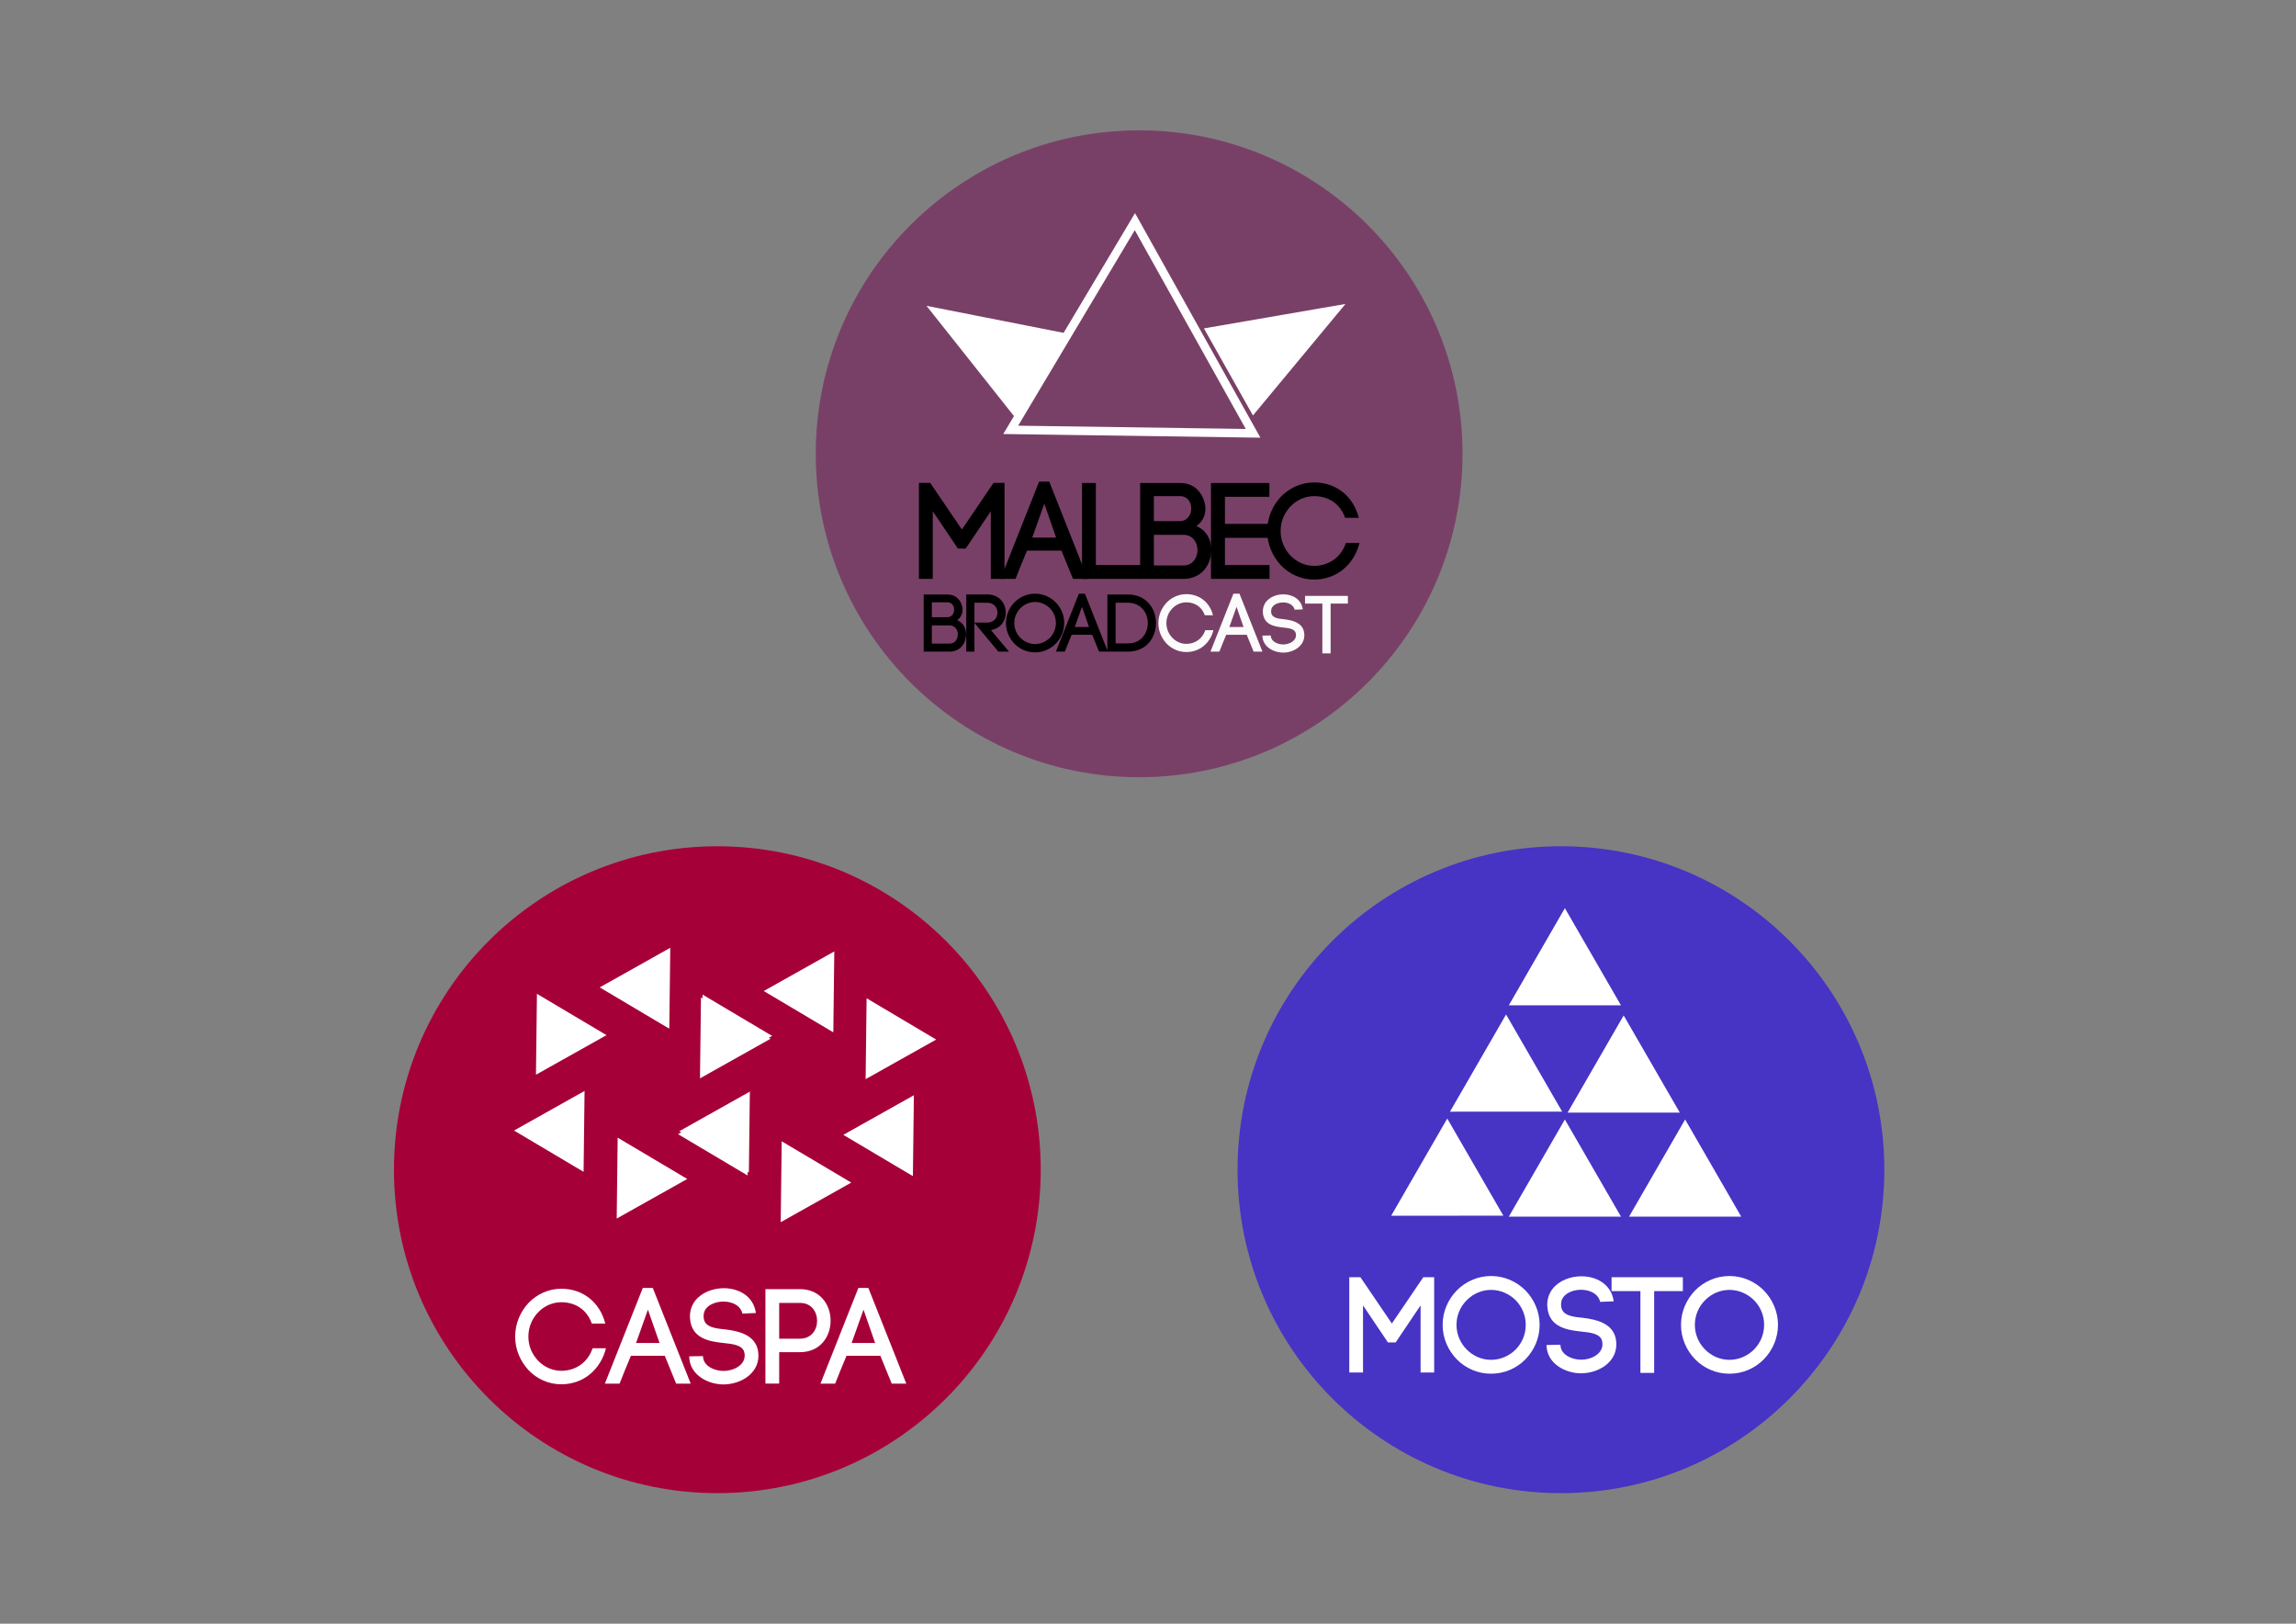 <?xml version="1.0" encoding="UTF-8" standalone="no"?>
<!-- Created with Inkscape (http://www.inkscape.org/) -->

<svg
   xmlns:dc="http://purl.org/dc/elements/1.1/"
   xmlns:cc="http://creativecommons.org/ns#"
   xmlns:rdf="http://www.w3.org/1999/02/22-rdf-syntax-ns#"
   xmlns:svg="http://www.w3.org/2000/svg"
   xmlns="http://www.w3.org/2000/svg"
   xmlns:sodipodi="http://sodipodi.sourceforge.net/DTD/sodipodi-0.dtd"
   xmlns:inkscape="http://www.inkscape.org/namespaces/inkscape"
   width="1052.362"
   height="744.094"
   id="svg2"
   version="1.1"
   inkscape:version="0.48.3.1 r9886"
   sodipodi:docname="caspa mosto.svg">
  <rect width="100%" height="100%" fill="#808080" stroke="none"/>
  <defs
     id="defs4" />
  <sodipodi:namedview
     id="base"
     pagecolor="#ffffff"
     bordercolor="#666666"
     borderopacity="1.0"
     inkscape:pageopacity="0.0"
     inkscape:pageshadow="2"
     inkscape:zoom="0.49497475"
     inkscape:cx="728.30512"
     inkscape:cy="464.45014"
     inkscape:document-units="px"
     inkscape:current-layer="text7279"
     showgrid="false"
     inkscape:window-width="1231"
     inkscape:window-height="776"
     inkscape:window-x="49"
     inkscape:window-y="24"
     inkscape:window-maximized="1" />
  <g
     inkscape:label="Capa 1"
     inkscape:groupmode="layer"
     id="layer1"
     transform="translate(0,-308.268)">
    <g
       id="g3090"
       transform="translate(10.467,7.297)">
      <g
         id="g7433"
         transform="matrix(0.733,0,0,0.733,-9509.392,566.073)">
        <g
           id="g7381"
           transform="translate(0,-3.536)">
          <path
             sodipodi:type="arc"
             style="fill:#4733c4;fill-opacity:1;stroke:none"
             id="path7273"
             sodipodi:cx="3937.8777"
             sodipodi:cy="165.9548"
             sodipodi:rx="260.92239"
             sodipodi:ry="260.92239"
             d="m 4198.8,165.955 c 0,144.103 -116.819,260.922 -260.922,260.922 -144.103,0 -260.922,-116.819 -260.922,-260.922 0,-144.103 116.819,-260.922 260.922,-260.922 144.103,0 260.922,116.819 260.922,260.922 z"
             transform="matrix(0.775,0,0,0.775,10883.171,244.553)" />
          <g
             style="font-size:47.264px;font-style:normal;font-weight:normal;line-height:125%;letter-spacing:0px;word-spacing:0px;fill:#ffffff;fill-opacity:1;stroke:none;font-family:Sans"
             id="text7279">
            <path
               d="m 13811.271,458.004 15.568,23.141 4.85,0 15.569,-23.141 0,41.942 8.507,0 0,-59.553 -6.806,0 -19.652,28.926 -19.653,-28.926 -6.976,0 0,59.553 8.593,0 0,-41.942"
               style="font-size:85.076px;font-variant:normal;font-stretch:normal;fill:#ffffff;font-family:Code Bold;-inkscape-font-specification:Code Bold"
               id="path3049" />
            <path
               d="m 13913.024,470.17 c 0,6.125 -2.468,11.485 -6.296,15.399 -3.999,3.999 -9.529,6.466 -15.399,6.466 -5.87,0 -11.315,-2.467 -15.228,-6.466 -3.914,-3.913 -6.381,-9.358 -6.381,-15.399 0,-6.04 2.467,-11.485 6.381,-15.399 3.913,-3.999 9.358,-6.466 15.228,-6.466 5.87,0 11.4,2.467 15.399,6.466 3.828,3.913 6.296,9.273 6.296,15.399 m -51.982,0 c 0,8.422 3.489,15.994 8.848,21.524 5.445,5.615 13.102,9.018 21.439,9.018 8.423,0 15.994,-3.403 21.524,-9.018 5.36,-5.53 8.848,-13.102 8.848,-21.524 0,-8.422 -3.488,-15.994 -8.848,-21.524 -5.53,-5.53 -13.101,-9.018 -21.524,-9.018 -8.337,0 -15.994,3.488 -21.439,9.018 -5.359,5.53 -8.848,13.102 -8.848,21.524"
               style="font-size:85.076px;font-variant:normal;font-stretch:normal;fill:#ffffff;font-family:Code Bold;-inkscape-font-specification:Code Bold"
               id="path3051" />
            <path
               d="m 13968.051,455.452 c -1.531,-10.89 -11.059,-15.654 -20.248,-15.654 -6.891,0 -14.037,2.722 -18.036,7.912 -2.552,3.318 -3.573,7.316 -3.232,11.315 l 0,-0.085 c 0.935,12.421 11.825,14.463 21.098,15.399 5.956,0.596 12.081,1.361 13.102,5.87 0.17,0.766 0.255,1.446 0.255,2.042 0,6.125 -6.976,9.699 -13.357,9.699 -5.53,0 -12.251,-2.893 -12.846,-8.422 l 0,0.34 -0.09,-1.276 -8.678,0.17 0.09,1.616 c 1.106,10.634 12.251,16.079 21.439,16.079 10.72,0 22.12,-6.636 22.12,-18.121 0,-1.191 -0.17,-2.637 -0.426,-3.913 -2.297,-9.528 -12.421,-11.655 -20.588,-12.676 -6.38,-0.596 -13.101,-1.361 -13.527,-7.487 -0.17,-2.042 0.255,-3.999 1.447,-5.53 2.382,-3.063 6.806,-4.424 10.804,-4.509 5.19,-0.085 10.975,2.212 12.166,7.572 l 8.507,-0.34"
               style="font-size:85.076px;font-variant:normal;font-stretch:normal;fill:#ffffff;font-family:Code Bold;-inkscape-font-specification:Code Bold"
               id="path3053" />
            <path
               d="m 13993.315,500.202 0,-51.13 17.951,0 0,-8.678 -44.58,0 0,8.678 18.036,0 0,51.13 8.593,0"
               style="font-size:85.076px;font-variant:normal;font-stretch:normal;fill:#ffffff;font-family:Code Bold;-inkscape-font-specification:Code Bold"
               id="path3055" />
            <path
               d="m 14062.072,470.17 c 0,6.125 -2.467,11.485 -6.296,15.399 -3.998,3.999 -9.528,6.466 -15.398,6.466 -5.871,0 -11.315,-2.467 -15.229,-6.466 -3.913,-3.913 -6.381,-9.358 -6.381,-15.399 0,-6.04 2.468,-11.485 6.381,-15.399 3.914,-3.999 9.358,-6.466 15.229,-6.466 5.87,0 11.4,2.467 15.398,6.466 3.829,3.913 6.296,9.273 6.296,15.399 m -51.981,0 c 0,8.422 3.488,15.994 8.848,21.524 5.444,5.615 13.101,9.018 21.439,9.018 8.422,0 15.994,-3.403 21.524,-9.018 5.359,-5.53 8.848,-13.102 8.848,-21.524 0,-8.422 -3.489,-15.994 -8.848,-21.524 -5.53,-5.53 -13.102,-9.018 -21.524,-9.018 -8.338,0 -15.995,3.488 -21.439,9.018 -5.36,5.53 -8.848,13.102 -8.848,21.524"
               style="font-size:85.076px;font-variant:normal;font-stretch:normal;fill:#ffffff;font-family:Code Bold;-inkscape-font-specification:Code Bold"
               id="path3057" />
          </g>
          <g
             transform="translate(3.855,0)"
             id="g7340">
            <path
               transform="matrix(-0.259,-0.966,0.966,-0.259,17421.368,12902.612)"
               inkscape:transform-center-y="12.59268"
               inkscape:transform-center-x="32.666567"
               d="m 13112.007,-131.256 49.598,49.598 -67.752,18.154 z"
               inkscape:randomized="0"
               inkscape:rounded="0"
               inkscape:flatsided="true"
               sodipodi:arg2="-0.78539816"
               sodipodi:arg1="-1.8325957"
               sodipodi:r2="33.602371"
               sodipodi:r1="40.496914"
               sodipodi:cy="-92.139175"
               sodipodi:cx="13122.488"
               sodipodi:sides="3"
               id="path7289"
               style="fill:#ffffff;stroke:none"
               sodipodi:type="star" />
            <path
               sodipodi:type="star"
               style="fill:#ffffff;stroke:none"
               id="path7303"
               sodipodi:sides="3"
               sodipodi:cx="13122.488"
               sodipodi:cy="-92.139175"
               sodipodi:r1="40.496914"
               sodipodi:r2="33.602371"
               sodipodi:arg1="-1.8325957"
               sodipodi:arg2="-0.78539816"
               inkscape:flatsided="true"
               inkscape:rounded="0"
               inkscape:randomized="0"
               d="m 13112.007,-131.256 49.598,49.598 -67.752,18.154 z"
               inkscape:transform-center-x="32.666567"
               inkscape:transform-center-y="12.59268"
               transform="matrix(-0.259,-0.966,0.966,-0.259,17384.598,12969.08)" />
            <path
               transform="matrix(-0.259,-0.966,0.966,-0.259,17458.137,12969.666)"
               inkscape:transform-center-y="12.59268"
               inkscape:transform-center-x="32.666567"
               d="m 13112.007,-131.256 49.598,49.598 -67.752,18.154 z"
               inkscape:randomized="0"
               inkscape:rounded="0"
               inkscape:flatsided="true"
               sodipodi:arg2="-0.78539816"
               sodipodi:arg1="-1.8325957"
               sodipodi:r2="33.602371"
               sodipodi:r1="40.496914"
               sodipodi:cy="-92.139175"
               sodipodi:cx="13122.488"
               sodipodi:sides="3"
               id="path7305"
               style="fill:#ffffff;stroke:none"
               sodipodi:type="star" />
            <path
               transform="matrix(-0.259,-0.966,0.966,-0.259,17347.828,13034.134)"
               inkscape:transform-center-y="12.59268"
               inkscape:transform-center-x="32.666567"
               d="m 13112.007,-131.256 49.598,49.598 -67.752,18.154 z"
               inkscape:randomized="0"
               inkscape:rounded="0"
               inkscape:flatsided="true"
               sodipodi:arg2="-0.78539816"
               sodipodi:arg1="-1.8325957"
               sodipodi:r2="33.602371"
               sodipodi:r1="40.496914"
               sodipodi:cy="-92.139175"
               sodipodi:cx="13122.488"
               sodipodi:sides="3"
               id="path7309"
               style="fill:#ffffff;stroke:none"
               sodipodi:type="star" />
            <path
               sodipodi:type="star"
               style="fill:#ffffff;stroke:none"
               id="path7311"
               sodipodi:sides="3"
               sodipodi:cx="13122.488"
               sodipodi:cy="-92.139175"
               sodipodi:r1="40.496914"
               sodipodi:r2="33.602371"
               sodipodi:arg1="-1.8325957"
               sodipodi:arg2="-0.78539816"
               inkscape:flatsided="true"
               inkscape:rounded="0"
               inkscape:randomized="0"
               d="m 13112.007,-131.256 49.598,49.598 -67.752,18.154 z"
               inkscape:transform-center-x="32.666567"
               inkscape:transform-center-y="12.59268"
               transform="matrix(-0.259,-0.966,0.966,-0.259,17421.367,13034.72)" />
            <path
               sodipodi:type="star"
               style="fill:#ffffff;stroke:none"
               id="path7313"
               sodipodi:sides="3"
               sodipodi:cx="13122.488"
               sodipodi:cy="-92.139175"
               sodipodi:r1="40.496914"
               sodipodi:r2="33.602371"
               sodipodi:arg1="-1.8325957"
               sodipodi:arg2="-0.78539816"
               inkscape:flatsided="true"
               inkscape:rounded="0"
               inkscape:randomized="0"
               d="m 13112.007,-131.256 49.598,49.598 -67.752,18.154 z"
               inkscape:transform-center-x="32.666567"
               inkscape:transform-center-y="12.59268"
               transform="matrix(-0.259,-0.966,0.966,-0.259,17496.564,13034.72)" />
          </g>
        </g>
        <g
           id="g7393"
           transform="translate(0,3.536)">
          <path
             transform="matrix(0.775,0,0,0.775,10355.67,237.481)"
             d="m 4198.8,165.955 c 0,144.103 -116.819,260.922 -260.922,260.922 -144.103,0 -260.922,-116.819 -260.922,-260.922 0,-144.103 116.819,-260.922 260.922,-260.922 144.103,0 260.922,116.819 260.922,260.922 z"
             sodipodi:ry="260.92239"
             sodipodi:rx="260.92239"
             sodipodi:cy="165.9548"
             sodipodi:cx="3937.8777"
             id="path7271"
             style="fill:#a60038;fill-opacity:1;stroke:none"
             sodipodi:type="arc" />
          <g
             style="font-size:46.876px;font-style:normal;font-weight:normal;line-height:125%;letter-spacing:0px;word-spacing:0px;fill:#ffffff;fill-opacity:1;stroke:none;font-family:Sans"
             id="text7275">
            <path
               d="m 13281.096,470.465 c 0,8.185 3.375,15.61 8.438,21.01 5.147,5.4 12.403,8.775 20.419,8.775 13.753,0 24.553,-9.113 27.928,-22.529 l -8.353,0 c -3.037,8.944 -10.631,14.091 -19.575,14.091 -5.653,0 -10.8,-2.447 -14.513,-6.328 -3.713,-3.881 -6.075,-9.113 -6.075,-15.019 0,-6.075 2.362,-11.306 6.075,-15.188 3.713,-3.881 8.86,-6.328 14.513,-6.328 8.691,0 15.947,4.472 19.069,13.332 l 8.438,0 c -3.375,-13.332 -14.007,-21.769 -27.507,-21.769 -8.016,0 -15.272,3.459 -20.419,8.775 -5.063,5.4 -8.438,12.825 -8.438,21.179"
               style="font-size:84.377px;font-variant:normal;font-stretch:normal;fill:#ffffff;font-family:Code Bold;-inkscape-font-specification:Code Bold"
               id="path3037" />
            <path
               d="m 13364.117,453.59 7.257,20.841 -14.682,0 7.425,-20.841 m 17.635,46.238 9.113,0 -23.71,-59.823 -6.244,0 -23.71,59.823 9.197,0 c 1.857,-4.894 4.81,-11.982 7.088,-17.382 l 21.178,0 7.088,17.382"
               style="font-size:84.377px;font-variant:normal;font-stretch:normal;fill:#ffffff;font-family:Code Bold;-inkscape-font-specification:Code Bold"
               id="path3039" />
            <path
               d="m 13431.629,455.7 c -1.518,-10.8 -10.969,-15.525 -20.081,-15.525 -6.835,0 -13.923,2.7 -17.888,7.847 -2.532,3.291 -3.544,7.256 -3.207,11.222 l 0,-0.084 c 0.929,12.319 11.729,14.344 20.926,15.272 5.906,0.591 11.981,1.35 12.994,5.822 0.169,0.759 0.253,1.434 0.253,2.025 0,6.075 -6.919,9.619 -13.247,9.619 -5.485,0 -12.15,-2.869 -12.741,-8.353 l 0,0.338 -0.08,-1.266 -8.607,0.169 0.08,1.603 c 1.096,10.547 12.15,15.947 21.263,15.947 10.631,0 21.937,-6.581 21.937,-17.972 0,-1.181 -0.168,-2.616 -0.421,-3.881 -2.279,-9.45 -12.319,-11.56 -20.42,-12.572 -6.328,-0.591 -12.994,-1.35 -13.415,-7.425 -0.169,-2.025 0.253,-3.966 1.434,-5.484 2.362,-3.038 6.75,-4.388 10.716,-4.472 5.147,-0.084 10.884,2.194 12.066,7.51 l 8.437,-0.338"
               style="font-size:84.377px;font-variant:normal;font-stretch:normal;fill:#ffffff;font-family:Code Bold;-inkscape-font-specification:Code Bold"
               id="path3041" />
            <path
               d="m 13437.594,440.765 0,59.064 8.606,0 0,-19.66 12.994,0 c 12.741,0 19.154,-9.788 19.154,-19.66 0,-9.872 -6.413,-19.744 -19.154,-19.744 l -21.6,0 m 8.606,30.966 0,-22.36 12.994,0 c 7.172,0 10.716,5.569 10.716,11.222 0,5.569 -3.544,11.138 -10.716,11.138 l -12.994,0"
               style="font-size:84.377px;font-variant:normal;font-stretch:normal;fill:#ffffff;font-family:Code Bold;-inkscape-font-specification:Code Bold"
               id="path3043" />
            <path
               d="m 13498.922,453.59 7.257,20.841 -14.682,0 7.425,-20.841 m 17.635,46.238 9.113,0 -23.71,-59.823 -6.244,0 -23.71,59.823 9.197,0 c 1.857,-4.894 4.81,-11.982 7.088,-17.382 l 21.179,0 7.087,17.382"
               style="font-size:84.377px;font-variant:normal;font-stretch:normal;fill:#ffffff;font-family:Code Bold;-inkscape-font-specification:Code Bold"
               id="path3045" />
          </g>
        </g>
      </g>
      <g
         transform="matrix(0.733,0,0,0.733,-9509.911,566.073)"
         id="g7409">
        <g
           id="g8967"
           transform="translate(9723.765,-731.107)">
          <path
             sodipodi:type="arc"
             style="fill:#794067;fill-opacity:1;stroke:none"
             id="path8001"
             sodipodi:cx="3937.8777"
             sodipodi:cy="165.9548"
             sodipodi:rx="260.92239"
             sodipodi:ry="260.92239"
             d="m 4198.8,165.955 c 0,144.103 -116.819,260.922 -260.922,260.922 -144.103,0 -260.922,-116.819 -260.922,-260.922 0,-144.103 116.819,-260.922 260.922,-260.922 144.103,0 260.922,116.819 260.922,260.922 z"
             transform="matrix(0.775,0,0,0.775,896.362,524.525)" />
          <g
             transform="matrix(2.482,0,0,2.482,1630.611,309.739)"
             id="g8003">
            <path
               inkscape:connector-curvature="0"
               id="path8005"
               style="font-size:40px;font-style:normal;font-variant:normal;font-weight:bold;font-stretch:normal;line-height:125%;letter-spacing:0px;word-spacing:0px;fill:#000000;fill-opacity:1;stroke:none;font-family:Code Bold;-inkscape-font-specification:'Code Bold, Bold'"
               d="m 881.779,152.832 6.324,9.4 1.97,0 6.324,-9.4 0,17.038 3.456,0 0,-24.192 -2.765,0 -7.983,11.75 -7.983,-11.75 -2.834,0 0,24.192 3.491,0 0,-17.038" />
            <path
               inkscape:connector-curvature="0"
               id="path8007"
               style="font-size:40px;font-style:normal;font-variant:normal;font-weight:bold;font-stretch:normal;line-height:125%;letter-spacing:0px;word-spacing:0px;fill:#000000;fill-opacity:1;stroke:none;font-family:Code Bold;-inkscape-font-specification:'Code Bold, Bold'"
               d="m 909.877,150.932 2.972,8.536 -6.013,0 3.041,-8.536 m 7.223,18.939 3.732,0 -9.711,-24.503 -2.557,0 -9.711,24.503 3.767,0 c 0.76,-2.004 1.97,-4.908 2.903,-7.119 l 8.675,0 2.903,7.119" />
            <path
               inkscape:connector-curvature="0"
               id="path8009"
               style="font-size:40px;font-style:normal;font-variant:normal;font-weight:bold;font-stretch:normal;line-height:125%;letter-spacing:0px;word-spacing:0px;fill:#000000;fill-opacity:1;stroke:none;font-family:Code Bold;-inkscape-font-specification:'Code Bold, Bold'"
               d="m 922.868,145.713 -3.491,0 0,24.157 14.861,0 0,-3.491 -11.37,0 0,-20.667" />
            <path
               inkscape:connector-curvature="0"
               id="path8011"
               style="font-size:40px;font-style:normal;font-variant:normal;font-weight:bold;font-stretch:normal;line-height:125%;letter-spacing:0px;word-spacing:0px;fill:#000000;fill-opacity:1;stroke:none;font-family:Code Bold;-inkscape-font-specification:'Code Bold, Bold'"
               d="m 937.477,149.031 6.601,0 c 3.802,0 3.732,6.29 -0.069,6.29 l -6.532,0 0,-6.29 m -3.456,-3.318 0,24.157 10.921,0 c 4.631,0 7.016,-3.663 7.016,-7.292 0,-2.281 -1.002,-4.838 -3.767,-6.013 2.419,-1.728 2.73,-4.493 1.763,-6.877 -0.899,-2.246 -2.834,-3.974 -5.875,-3.974 l -10.057,0 m 3.456,13.064 7.465,0 c 2.35,0 3.525,1.935 3.525,3.836 0,1.901 -1.175,3.871 -3.525,3.871 l -7.465,0 0,-7.707" />
            <path
               inkscape:connector-curvature="0"
               id="path8013"
               style="font-size:40px;font-style:normal;font-variant:normal;font-weight:bold;font-stretch:normal;line-height:125%;letter-spacing:0px;word-spacing:0px;fill:#000000;fill-opacity:1;stroke:none;font-family:Code Bold;-inkscape-font-specification:'Code Bold, Bold'"
               d="m 955.389,159.537 10.956,0 0,-3.525 -10.956,0 0,-6.808 11.197,0 0,-3.491 -14.723,0 0,24.157 14.757,0 0,-3.491 -11.232,0 0,-6.843" />
            <path
               inkscape:connector-curvature="0"
               id="path8015"
               style="font-size:40px;font-style:normal;font-variant:normal;font-weight:bold;font-stretch:normal;line-height:125%;letter-spacing:0px;word-spacing:0px;fill:#000000;fill-opacity:1;stroke:none;font-family:Code Bold;-inkscape-font-specification:'Code Bold, Bold'"
               d="m 966.025,157.844 c 0,3.352 1.382,6.394 3.456,8.605 2.108,2.212 5.08,3.594 8.364,3.594 5.633,0 10.057,-3.732 11.439,-9.227 l -3.421,0 c -1.244,3.663 -4.355,5.772 -8.018,5.772 -2.316,0 -4.424,-1.002 -5.944,-2.592 -1.521,-1.59 -2.488,-3.732 -2.488,-6.152 0,-2.488 0.968,-4.631 2.488,-6.221 1.521,-1.59 3.629,-2.592 5.944,-2.592 3.56,0 6.532,1.832 7.811,5.46 l 3.456,0 c -1.382,-5.46 -5.737,-8.916 -11.267,-8.916 -3.283,0 -6.255,1.417 -8.364,3.594 -2.074,2.212 -3.456,5.253 -3.456,8.675" />
            <path
               inkscape:connector-curvature="0"
               id="path8017"
               style="font-size:21.744px;font-style:normal;font-variant:normal;font-weight:bold;font-stretch:normal;line-height:125%;letter-spacing:0px;word-spacing:0px;fill:#000000;fill-opacity:1;stroke:none;font-family:Code Bold;-inkscape-font-specification:'Code Bold, Bold'"
               d="m 881.543,175.777 3.934,0 c 2.266,0 2.224,3.749 -0.041,3.749 l -3.893,0 0,-3.749 m -2.06,-1.977 0,14.397 6.508,0 c 2.76,0 4.181,-2.183 4.181,-4.346 0,-1.359 -0.597,-2.883 -2.245,-3.584 1.442,-1.03 1.627,-2.678 1.05,-4.099 -0.536,-1.339 -1.689,-2.369 -3.501,-2.369 l -5.994,0 m 2.06,7.785 4.449,0 c 1.401,0 2.101,1.153 2.101,2.286 0,1.133 -0.7,2.307 -2.101,2.307 l -4.449,0 0,-4.593" />
            <path
               sodipodi:nodetypes="ccccssccccssscc"
               inkscape:connector-curvature="0"
               id="path8019"
               style="font-size:21.744px;font-style:normal;font-variant:normal;font-weight:bold;font-stretch:normal;line-height:125%;letter-spacing:0px;word-spacing:0px;fill:#000000;fill-opacity:1;stroke:none;font-family:Code Bold;-inkscape-font-specification:'Code Bold, Bold'"
               d="m 893.036,181.874 5.252,6.323 2.698,0 -4.552,-5.417 c 2.472,-0.433 3.728,-2.369 3.728,-4.408 0,-2.286 -1.565,-4.593 -4.696,-4.593 l -5.252,0 0,14.417 2.06,0 0,-12.317 3.192,0 c 1.751,0 2.616,1.256 2.616,2.492 0,1.256 -0.865,2.513 -2.616,2.513 l -3.246,0 0.815,0.989" />
            <path
               inkscape:connector-curvature="0"
               id="path8021"
               style="font-size:21.744px;font-style:normal;font-variant:normal;font-weight:bold;font-stretch:normal;line-height:125%;letter-spacing:0px;word-spacing:0px;fill:#000000;fill-opacity:1;stroke:none;font-family:Code Bold;-inkscape-font-specification:'Code Bold, Bold'"
               d="m 912.795,180.988 c 0,1.483 -0.597,2.781 -1.524,3.728 -0.968,0.968 -2.307,1.565 -3.728,1.565 -1.421,0 -2.739,-0.597 -3.687,-1.565 -0.947,-0.947 -1.545,-2.266 -1.545,-3.728 0,-1.462 0.597,-2.78 1.545,-3.728 0.947,-0.968 2.266,-1.565 3.687,-1.565 1.421,0 2.76,0.597 3.728,1.565 0.927,0.947 1.524,2.245 1.524,3.728 m -12.584,0 c 0,2.039 0.844,3.872 2.142,5.211 1.318,1.359 3.172,2.183 5.19,2.183 2.039,0 3.872,-0.824 5.211,-2.183 1.298,-1.339 2.142,-3.172 2.142,-5.211 0,-2.039 -0.844,-3.872 -2.142,-5.211 -1.339,-1.339 -3.172,-2.183 -5.211,-2.183 -2.018,0 -3.872,0.844 -5.19,2.183 -1.298,1.339 -2.142,3.172 -2.142,5.211" />
            <path
               inkscape:connector-curvature="0"
               id="path8023"
               style="font-size:21.744px;font-style:normal;font-variant:normal;font-weight:bold;font-stretch:normal;line-height:125%;letter-spacing:0px;word-spacing:0px;fill:#000000;fill-opacity:1;stroke:none;font-family:Code Bold;-inkscape-font-specification:'Code Bold, Bold'"
               d="m 919.368,176.91 1.771,5.087 -3.584,0 1.812,-5.087 m 4.305,11.287 2.224,0 -5.788,-14.603 -1.524,0 -5.788,14.603 2.245,0 c 0.453,-1.195 1.174,-2.925 1.73,-4.243 l 5.17,0 1.73,4.243" />
            <path
               inkscape:connector-curvature="0"
               id="path8025"
               style="font-size:21.744px;font-style:normal;font-variant:normal;font-weight:bold;font-stretch:normal;line-height:125%;letter-spacing:0px;word-spacing:0px;fill:#000000;fill-opacity:1;stroke:none;font-family:Code Bold;-inkscape-font-specification:'Code Bold, Bold'"
               d="m 927.838,186.117 0,-10.236 3.089,0 c 3.337,0 5.026,2.575 5.026,5.128 0,2.554 -1.689,5.108 -5.026,5.108 l -3.089,0 m -2.08,-12.317 0,14.397 5.17,0 c 4.717,0 7.085,-3.584 7.085,-7.188 0,-3.604 -2.369,-7.209 -7.085,-7.209 l -5.17,0" />
            <path
               inkscape:connector-curvature="0"
               id="path8027"
               style="font-size:21.744px;font-style:normal;font-variant:normal;font-weight:bold;font-stretch:normal;line-height:125%;letter-spacing:0px;word-spacing:0px;fill:#ffffff;fill-opacity:0.98;stroke:none;font-family:Code Bold;-inkscape-font-specification:'Code Bold, Bold'"
               d="m 938.615,181.029 c 0,1.998 0.824,3.81 2.06,5.128 1.256,1.318 3.028,2.142 4.984,2.142 3.357,0 5.994,-2.224 6.817,-5.499 l -2.039,0 c -0.741,2.183 -2.595,3.44 -4.778,3.44 -1.38,0 -2.636,-0.597 -3.543,-1.545 -0.906,-0.947 -1.483,-2.224 -1.483,-3.666 0,-1.483 0.577,-2.76 1.483,-3.707 0.906,-0.947 2.163,-1.545 3.543,-1.545 2.121,0 3.893,1.092 4.655,3.254 l 2.06,0 c -0.824,-3.254 -3.419,-5.314 -6.714,-5.314 -1.957,0 -3.728,0.844 -4.984,2.142 -1.236,1.318 -2.06,3.131 -2.06,5.17" />
            <path
               inkscape:connector-curvature="0"
               id="path8029"
               style="font-size:21.744px;font-style:normal;font-variant:normal;font-weight:bold;font-stretch:normal;line-height:125%;letter-spacing:0px;word-spacing:0px;fill:#ffffff;fill-opacity:0.98;stroke:none;font-family:Code Bold;-inkscape-font-specification:'Code Bold, Bold'"
               d="m 958.304,176.91 1.771,5.087 -3.584,0 1.812,-5.087 m 4.305,11.287 2.224,0 -5.788,-14.603 -1.524,0 -5.788,14.603 2.245,0 c 0.453,-1.195 1.174,-2.925 1.73,-4.243 l 5.17,0 1.73,4.243" />
            <path
               inkscape:connector-curvature="0"
               id="path8031"
               style="font-size:21.744px;font-style:normal;font-variant:normal;font-weight:bold;font-stretch:normal;line-height:125%;letter-spacing:0px;word-spacing:0px;fill:#ffffff;fill-opacity:0.98;stroke:none;font-family:Code Bold;-inkscape-font-specification:'Code Bold, Bold'"
               d="m 974.994,177.55 c -0.371,-2.636 -2.678,-3.79 -4.902,-3.79 -1.668,0 -3.398,0.659 -4.366,1.915 -0.618,0.803 -0.865,1.771 -0.783,2.739 l 0,-0.021 c 0.227,3.007 2.863,3.501 5.108,3.728 1.442,0.144 2.925,0.33 3.172,1.421 0.041,0.185 0.062,0.35 0.062,0.494 0,1.483 -1.689,2.348 -3.234,2.348 -1.339,0 -2.966,-0.7 -3.11,-2.039 l 0,0.082 -0.021,-0.309 -2.101,0.041 0.021,0.391 c 0.268,2.575 2.966,3.893 5.19,3.893 2.595,0 5.355,-1.607 5.355,-4.387 0,-0.288 -0.041,-0.638 -0.103,-0.947 -0.556,-2.307 -3.007,-2.822 -4.984,-3.069 -1.545,-0.144 -3.172,-0.33 -3.275,-1.812 -0.041,-0.494 0.062,-0.968 0.35,-1.339 0.577,-0.741 1.648,-1.071 2.616,-1.092 1.256,-0.021 2.657,0.536 2.945,1.833 l 2.06,-0.082" />
            <path
               inkscape:connector-curvature="0"
               id="path8033"
               style="font-size:21.744px;font-style:normal;font-variant:normal;font-weight:bold;font-stretch:normal;line-height:125%;letter-spacing:0px;word-spacing:0px;fill:#ffffff;fill-opacity:0.98;stroke:none;font-family:Code Bold;-inkscape-font-specification:'Code Bold, Bold'"
               d="m 982.006,188.634 0,-12.543 4.346,0 0,-1.936 -10.792,0 0,1.936 4.366,0 0,12.543 2.08,0" />
          </g>
        </g>
        <g
           id="g7376"
           transform="translate(-8.408,0)">
          <path
             transform="matrix(0.76,-0.043,0.043,0.76,3380.321,546.832)"
             inkscape:transform-center-y="-23.932672"
             inkscape:transform-center-x="-0.17026279"
             d="m 13650.246,-66.62 -198.624,-14.085 111.51,-164.97 z"
             inkscape:randomized="0"
             inkscape:rounded="0"
             inkscape:flatsided="true"
             sodipodi:arg2="1.6415912"
             sodipodi:arg1="0.59439366"
             sodipodi:r2="63.239624"
             sodipodi:r1="114.96316"
             sodipodi:cy="-131"
             sodipodi:cx="13555"
             sodipodi:sides="3"
             id="path7366"
             style="fill:none;stroke:#ffffff;stroke-width:7;stroke-miterlimit:4;stroke-opacity:1;stroke-dasharray:none"
             sodipodi:type="star" />
          <path
             sodipodi:type="star"
             style="fill:#ffffff;fill-opacity:1;stroke:#ffffff;stroke-width:15.418;stroke-miterlimit:4;stroke-opacity:1;stroke-dasharray:none"
             id="path7368"
             sodipodi:sides="3"
             sodipodi:cx="13555"
             sodipodi:cy="-131"
             sodipodi:r1="114.96316"
             sodipodi:r2="63.239624"
             sodipodi:arg1="0.59439366"
             sodipodi:arg2="1.6415912"
             inkscape:flatsided="true"
             inkscape:rounded="0"
             inkscape:randomized="0"
             d="m 13650.246,-66.62 -198.624,-14.085 111.51,-164.97 z"
             inkscape:transform-center-x="-3.2145044"
             inkscape:transform-center-y="5.109459"
             transform="matrix(0.234,-0.315,0.322,0.078,10630.939,4136.741)" />
          <path
             transform="matrix(-0.227,-0.32,-0.324,0.07,16630.152,4205.76)"
             inkscape:transform-center-y="4.7219675"
             inkscape:transform-center-x="2.7786954"
             d="m 13650.246,-66.62 -198.624,-14.085 111.51,-164.97 z"
             inkscape:randomized="0"
             inkscape:rounded="0"
             inkscape:flatsided="true"
             sodipodi:arg2="1.6415912"
             sodipodi:arg1="0.59439366"
             sodipodi:r2="63.239624"
             sodipodi:r1="114.96316"
             sodipodi:cy="-131"
             sodipodi:cx="13555"
             sodipodi:sides="3"
             id="path7370"
             style="fill:#ffffff;fill-opacity:1;stroke:#ffffff;stroke-width:15.418;stroke-miterlimit:4;stroke-opacity:1;stroke-dasharray:none"
             sodipodi:type="star" />
        </g>
      </g>
    </g>
    <g
       id="g3056"
       transform="matrix(0.623,0.21,-0.21,0.623,306.941,116.587)">
      <path
         inkscape:transform-center-y="-4.3865799"
         inkscape:transform-center-x="2.9696348"
         transform="matrix(0.586,-0.03,0.03,0.586,-700.531,960.914)"
         d="m 1735.722,75.53 -81.138,-21.741 59.398,-59.397 z"
         inkscape:randomized="0"
         inkscape:rounded="0"
         inkscape:flatsided="true"
         sodipodi:arg2="1.8325957"
         sodipodi:arg1="0.78539816"
         sodipodi:r2="24.248922"
         sodipodi:r1="48.497845"
         sodipodi:cy="41.237339"
         sodipodi:cx="1701.4286"
         sodipodi:sides="3"
         id="path3044"
         style="fill:#ffffff;fill-opacity:1;stroke:#ffffff;stroke-width:7;stroke-miterlimit:4;stroke-opacity:1;stroke-dasharray:none"
         sodipodi:type="star" />
      <path
         sodipodi:type="star"
         style="fill:#ffffff;fill-opacity:1;stroke:#ffffff;stroke-width:7;stroke-miterlimit:4;stroke-opacity:1;stroke-dasharray:none"
         id="path3046"
         sodipodi:sides="3"
         sodipodi:cx="1701.4286"
         sodipodi:cy="41.237339"
         sodipodi:r1="48.497845"
         sodipodi:r2="24.248922"
         sodipodi:arg1="0.78539816"
         sodipodi:arg2="1.8325957"
         inkscape:flatsided="true"
         inkscape:rounded="0"
         inkscape:randomized="0"
         d="m 1735.722,75.53 -81.138,-21.741 59.398,-59.397 z"
         transform="matrix(-0.586,0.03,-0.03,-0.586,1358.772,920.872)"
         inkscape:transform-center-x="-2.9695966"
         inkscape:transform-center-y="4.3865796" />
      <path
         sodipodi:type="star"
         style="fill:#ffffff;fill-opacity:1;stroke:#ffffff;stroke-width:7;stroke-miterlimit:4;stroke-opacity:1;stroke-dasharray:none"
         id="path3048"
         sodipodi:sides="3"
         sodipodi:cx="1701.4286"
         sodipodi:cy="41.237339"
         sodipodi:r1="48.497845"
         sodipodi:r2="24.248922"
         sodipodi:arg1="0.78539816"
         sodipodi:arg2="1.8325957"
         inkscape:flatsided="true"
         inkscape:rounded="0"
         inkscape:randomized="0"
         d="m 1735.722,75.53 -81.138,-21.741 59.398,-59.397 z"
         transform="matrix(0.586,-0.03,0.03,0.586,-615.931,1038.19)"
         inkscape:transform-center-x="2.9696348"
         inkscape:transform-center-y="-4.3865799" />
      <path
         inkscape:transform-center-y="-4.3865799"
         inkscape:transform-center-x="2.9696348"
         transform="matrix(0.586,-0.03,0.03,0.586,-725.28,1074.556)"
         d="m 1735.722,75.53 -81.138,-21.741 59.398,-59.397 z"
         inkscape:randomized="0"
         inkscape:rounded="0"
         inkscape:flatsided="true"
         sodipodi:arg2="1.8325957"
         sodipodi:arg1="0.78539816"
         sodipodi:r2="24.248922"
         sodipodi:r1="48.497845"
         sodipodi:cy="41.237339"
         sodipodi:cx="1701.4286"
         sodipodi:sides="3"
         id="path3050"
         style="fill:#ffffff;fill-opacity:1;stroke:#ffffff;stroke-width:7;stroke-miterlimit:4;stroke-opacity:1;stroke-dasharray:none"
         sodipodi:type="star" />
      <path
         inkscape:transform-center-y="4.3865796"
         inkscape:transform-center-x="-2.9695966"
         transform="matrix(-0.586,0.03,-0.03,-0.586,1334.528,1034.262)"
         d="m 1735.722,75.53 -81.138,-21.741 59.398,-59.397 z"
         inkscape:randomized="0"
         inkscape:rounded="0"
         inkscape:flatsided="true"
         sodipodi:arg2="1.8325957"
         sodipodi:arg1="0.78539816"
         sodipodi:r2="24.248922"
         sodipodi:r1="48.497845"
         sodipodi:cy="41.237339"
         sodipodi:cx="1701.4286"
         sodipodi:sides="3"
         id="path3052"
         style="fill:#ffffff;fill-opacity:1;stroke:#ffffff;stroke-width:7;stroke-miterlimit:4;stroke-opacity:1;stroke-dasharray:none"
         sodipodi:type="star" />
      <path
         sodipodi:type="star"
         style="fill:#ffffff;fill-opacity:1;stroke:#ffffff;stroke-width:7;stroke-miterlimit:4;stroke-opacity:1;stroke-dasharray:none"
         id="path3054"
         sodipodi:sides="3"
         sodipodi:cx="1701.4286"
         sodipodi:cy="41.237339"
         sodipodi:r1="48.497845"
         sodipodi:r2="24.248922"
         sodipodi:arg1="0.78539816"
         sodipodi:arg2="1.8325957"
         inkscape:flatsided="true"
         inkscape:rounded="0"
         inkscape:randomized="0"
         d="m 1735.722,75.53 -81.138,-21.741 59.398,-59.397 z"
         transform="matrix(-0.586,0.03,-0.03,-0.586,1249.17,957.238)"
         inkscape:transform-center-x="-2.9695966"
         inkscape:transform-center-y="4.3865796" />
    </g>
    <g
       transform="matrix(0.623,0.21,-0.21,0.623,382.121,118.253)"
       id="g3064">
      <path
         sodipodi:type="star"
         style="fill:#ffffff;fill-opacity:1;stroke:#ffffff;stroke-width:7;stroke-miterlimit:4;stroke-opacity:1;stroke-dasharray:none"
         id="path3066"
         sodipodi:sides="3"
         sodipodi:cx="1701.4286"
         sodipodi:cy="41.237339"
         sodipodi:r1="48.497845"
         sodipodi:r2="24.248922"
         sodipodi:arg1="0.78539816"
         sodipodi:arg2="1.8325957"
         inkscape:flatsided="true"
         inkscape:rounded="0"
         inkscape:randomized="0"
         d="m 1735.722,75.53 -81.138,-21.741 59.398,-59.397 z"
         transform="matrix(0.586,-0.03,0.03,0.586,-700.531,960.914)"
         inkscape:transform-center-x="2.9696348"
         inkscape:transform-center-y="-4.3865799" />
      <path
         inkscape:transform-center-y="4.3865796"
         inkscape:transform-center-x="-2.9695966"
         transform="matrix(-0.586,0.03,-0.03,-0.586,1358.772,920.872)"
         d="m 1735.722,75.53 -81.138,-21.741 59.398,-59.397 z"
         inkscape:randomized="0"
         inkscape:rounded="0"
         inkscape:flatsided="true"
         sodipodi:arg2="1.8325957"
         sodipodi:arg1="0.78539816"
         sodipodi:r2="24.248922"
         sodipodi:r1="48.497845"
         sodipodi:cy="41.237339"
         sodipodi:cx="1701.4286"
         sodipodi:sides="3"
         id="path3068"
         style="fill:#ffffff;fill-opacity:1;stroke:#ffffff;stroke-width:7;stroke-miterlimit:4;stroke-opacity:1;stroke-dasharray:none"
         sodipodi:type="star" />
      <path
         inkscape:transform-center-y="-4.3865799"
         inkscape:transform-center-x="2.9696348"
         transform="matrix(0.586,-0.03,0.03,0.586,-615.931,1038.19)"
         d="m 1735.722,75.53 -81.138,-21.741 59.398,-59.397 z"
         inkscape:randomized="0"
         inkscape:rounded="0"
         inkscape:flatsided="true"
         sodipodi:arg2="1.8325957"
         sodipodi:arg1="0.78539816"
         sodipodi:r2="24.248922"
         sodipodi:r1="48.497845"
         sodipodi:cy="41.237339"
         sodipodi:cx="1701.4286"
         sodipodi:sides="3"
         id="path3070"
         style="fill:#ffffff;fill-opacity:1;stroke:#ffffff;stroke-width:7;stroke-miterlimit:4;stroke-opacity:1;stroke-dasharray:none"
         sodipodi:type="star" />
      <path
         sodipodi:type="star"
         style="fill:#ffffff;fill-opacity:1;stroke:#ffffff;stroke-width:7;stroke-miterlimit:4;stroke-opacity:1;stroke-dasharray:none"
         id="path3072"
         sodipodi:sides="3"
         sodipodi:cx="1701.4286"
         sodipodi:cy="41.237339"
         sodipodi:r1="48.497845"
         sodipodi:r2="24.248922"
         sodipodi:arg1="0.78539816"
         sodipodi:arg2="1.8325957"
         inkscape:flatsided="true"
         inkscape:rounded="0"
         inkscape:randomized="0"
         d="m 1735.722,75.53 -81.138,-21.741 59.398,-59.397 z"
         transform="matrix(0.586,-0.03,0.03,0.586,-725.28,1074.556)"
         inkscape:transform-center-x="2.9696348"
         inkscape:transform-center-y="-4.3865799" />
      <path
         sodipodi:type="star"
         style="fill:#ffffff;fill-opacity:1;stroke:#ffffff;stroke-width:7;stroke-miterlimit:4;stroke-opacity:1;stroke-dasharray:none"
         id="path3074"
         sodipodi:sides="3"
         sodipodi:cx="1701.4286"
         sodipodi:cy="41.237339"
         sodipodi:r1="48.497845"
         sodipodi:r2="24.248922"
         sodipodi:arg1="0.78539816"
         sodipodi:arg2="1.8325957"
         inkscape:flatsided="true"
         inkscape:rounded="0"
         inkscape:randomized="0"
         d="m 1735.722,75.53 -81.138,-21.741 59.398,-59.397 z"
         transform="matrix(-0.586,0.03,-0.03,-0.586,1334.528,1034.262)"
         inkscape:transform-center-x="-2.9695966"
         inkscape:transform-center-y="4.3865796" />
      <path
         inkscape:transform-center-y="4.3865796"
         inkscape:transform-center-x="-2.9695966"
         transform="matrix(-0.586,0.03,-0.03,-0.586,1249.17,957.238)"
         d="m 1735.722,75.53 -81.138,-21.741 59.398,-59.397 z"
         inkscape:randomized="0"
         inkscape:rounded="0"
         inkscape:flatsided="true"
         sodipodi:arg2="1.8325957"
         sodipodi:arg1="0.78539816"
         sodipodi:r2="24.248922"
         sodipodi:r1="48.497845"
         sodipodi:cy="41.237339"
         sodipodi:cx="1701.4286"
         sodipodi:sides="3"
         id="path3076"
         style="fill:#ffffff;fill-opacity:1;stroke:#ffffff;stroke-width:7;stroke-miterlimit:4;stroke-opacity:1;stroke-dasharray:none"
         sodipodi:type="star" />
    </g>
  </g>
</svg>
